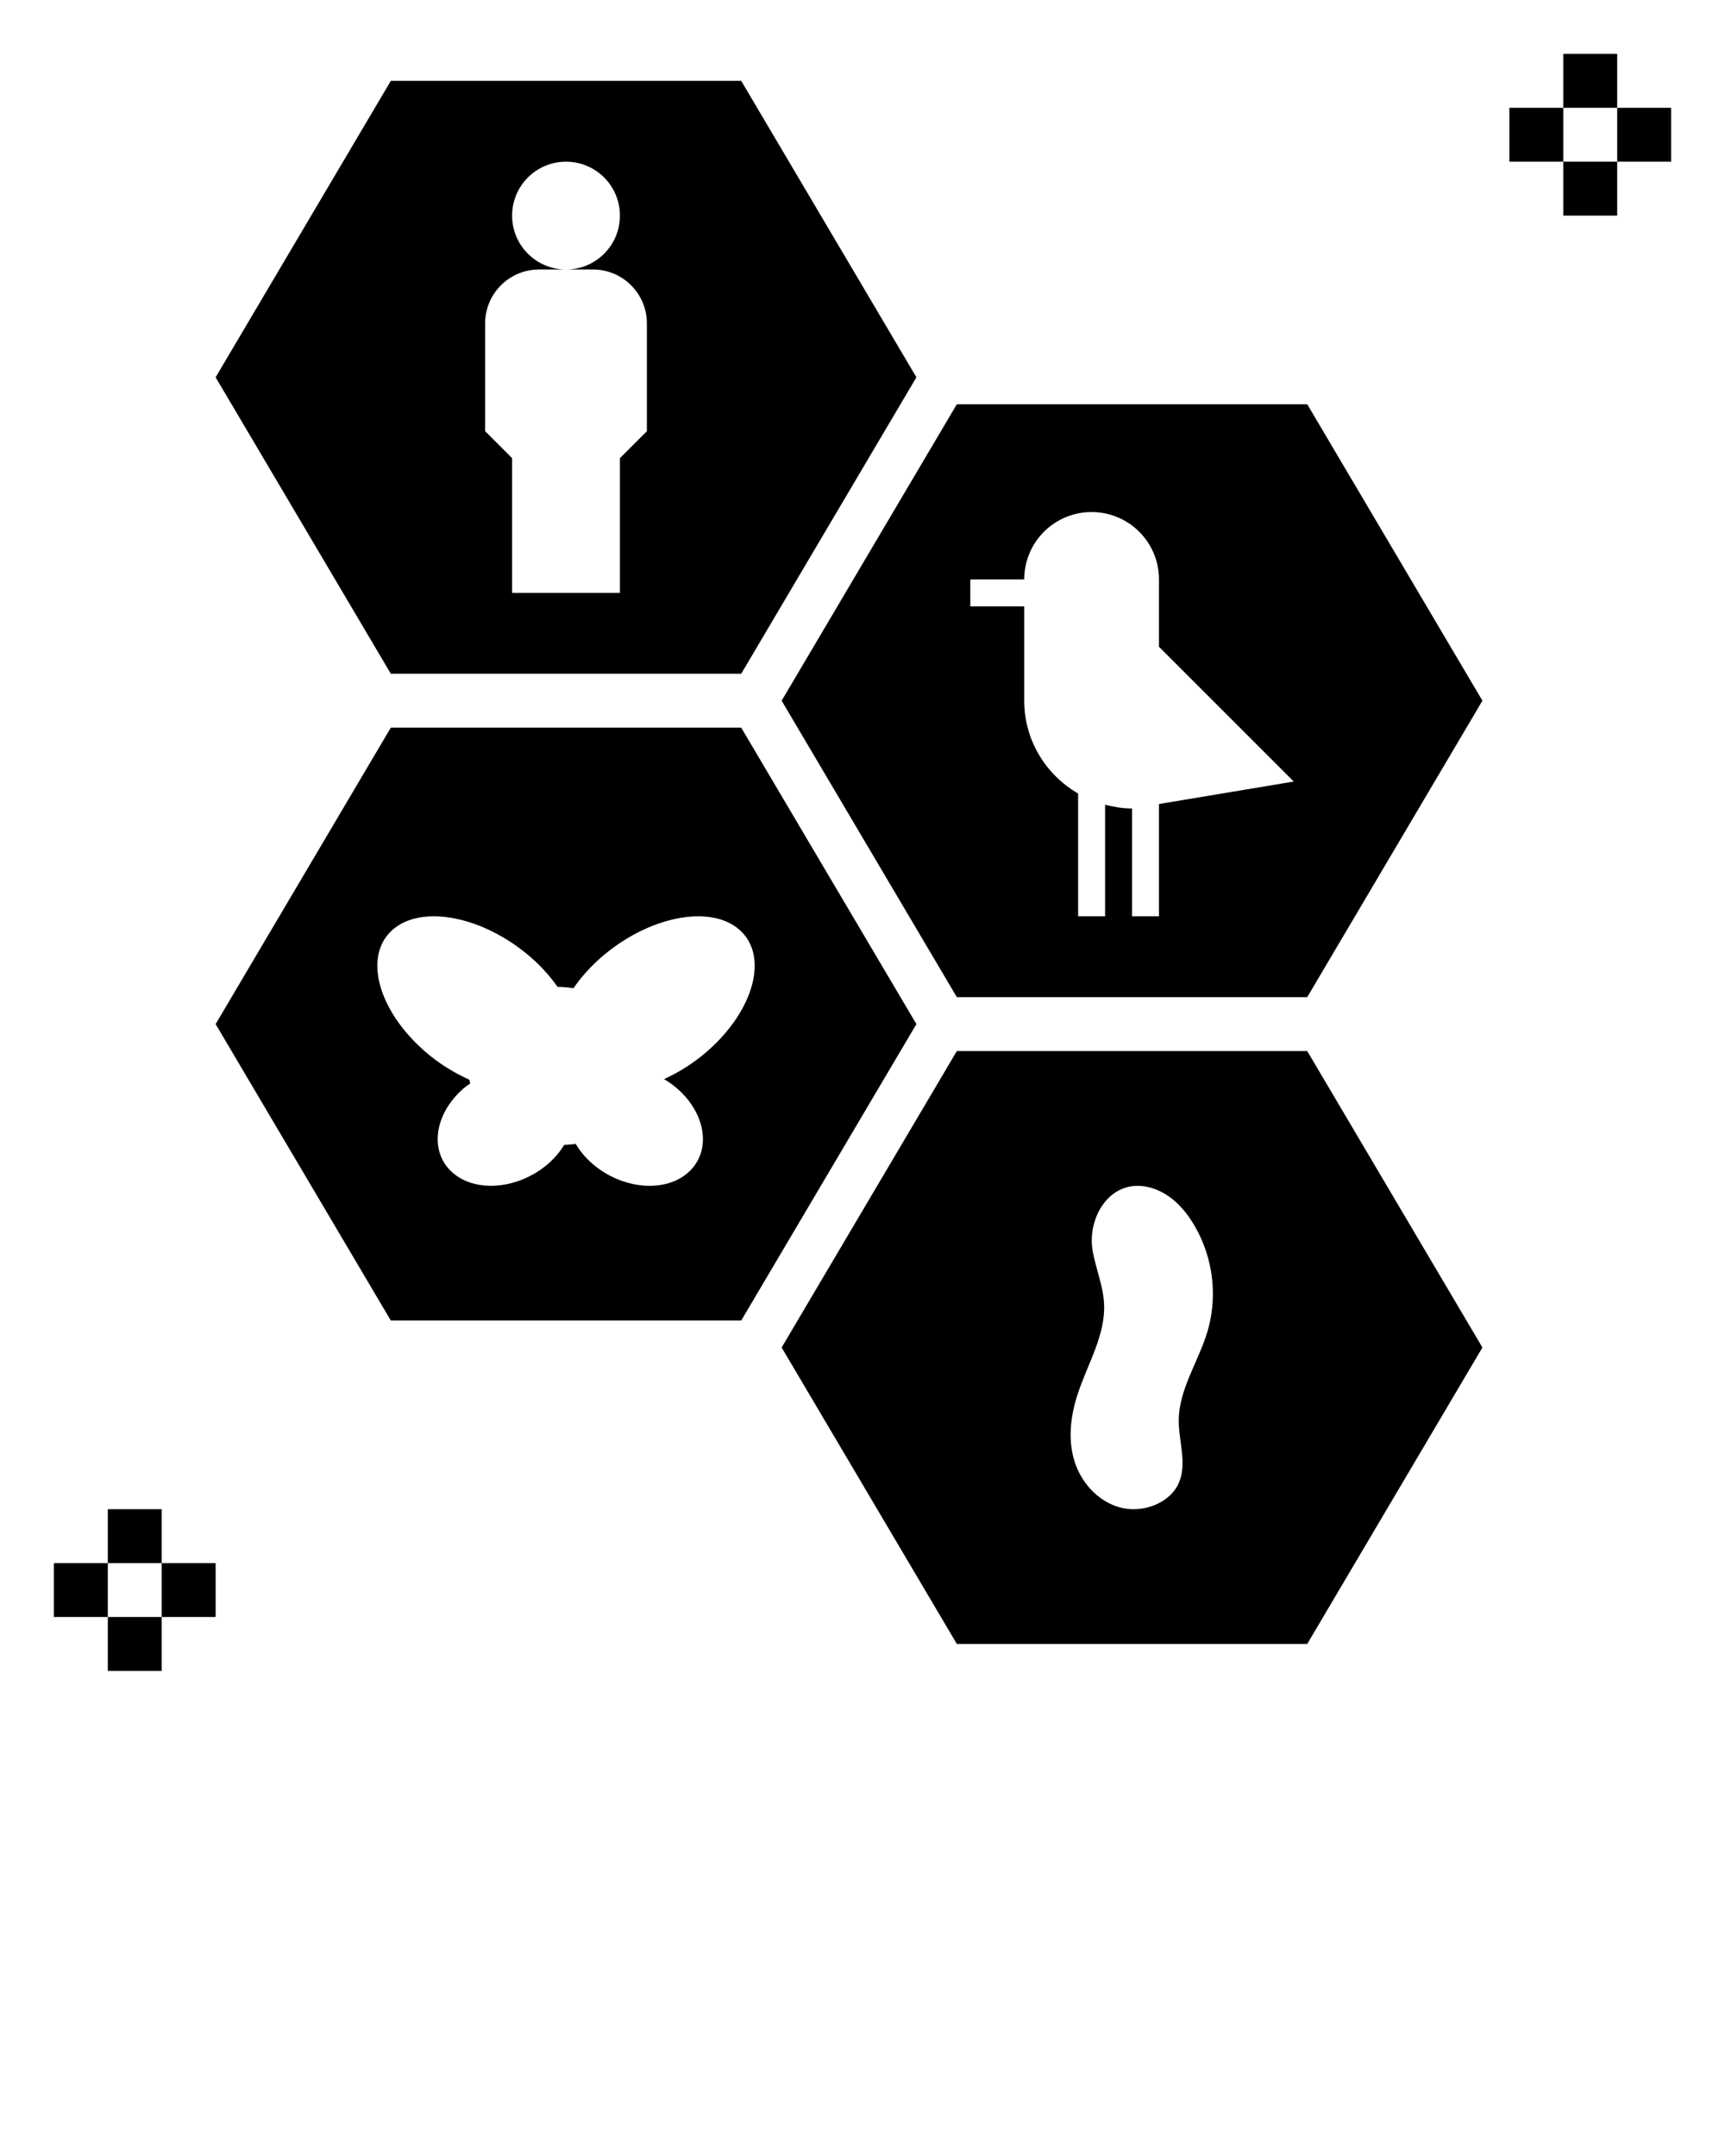 <svg width="64" height="80" viewBox="0 0 64 80" fill="none" xmlns="http://www.w3.org/2000/svg">
<path d="M14.5 25H27.5L34 14L27.5 3H14.5L8 14L14.5 25ZM18 12C18 10.895 18.895 10 20 10H21C19.895 10 19 9.105 19 8C19 6.895 19.895 6 21 6C22.105 6 23 6.895 23 8C23 9.105 22.105 10 21 10H22C23.105 10 24 10.895 24 12V16L23 17V22H19V17L18 16V12Z" fill="black"/>
<path d="M34 38L27.5 27H14.5L8 38L14.5 49H27.5L34 38ZM26.245 39.004C25.742 39.445 25.192 39.786 24.638 40.042C24.809 40.145 24.974 40.259 25.128 40.394C26.221 41.351 26.398 42.748 25.524 43.514C24.65 44.28 23.055 44.125 21.962 43.167C21.71 42.946 21.512 42.7 21.359 42.445C21.221 42.468 21.076 42.474 20.933 42.483C20.783 42.724 20.595 42.957 20.356 43.167C19.263 44.124 17.669 44.279 16.794 43.514C15.92 42.748 16.097 41.351 17.19 40.394C17.271 40.323 17.359 40.266 17.444 40.204C17.432 40.158 17.425 40.111 17.416 40.065C16.844 39.808 16.275 39.459 15.755 39.004C14.006 37.473 13.475 35.455 14.568 34.498C15.661 33.541 17.964 34.006 19.713 35.538C20.104 35.88 20.424 36.249 20.689 36.622C20.698 36.622 20.707 36.62 20.717 36.62C20.909 36.62 21.094 36.642 21.276 36.669C21.546 36.279 21.88 35.894 22.288 35.538C24.037 34.006 26.34 33.541 27.433 34.498C28.525 35.455 27.993 37.472 26.245 39.004Z" fill="black"/>
<path d="M55 50L48.5 39H35.5L29 50L35.5 61H48.5L55 50ZM44.798 49.408C44.466 50.519 43.741 51.545 43.733 52.7C43.727 53.477 44.047 54.287 43.743 55.008C43.416 55.783 42.393 56.163 41.551 55.934C40.709 55.704 40.083 54.974 39.849 54.168C39.615 53.362 39.728 52.496 39.993 51.699C40.361 50.592 41.023 49.527 40.962 48.367C40.927 47.701 40.653 47.069 40.538 46.411C40.311 45.114 41.285 43.554 42.847 44.121C43.471 44.348 43.941 44.857 44.276 45.409C44.512 45.798 44.692 46.218 44.814 46.652C45.064 47.549 45.065 48.513 44.798 49.408Z" fill="black"/>
<path d="M48.5 15H35.5L29 26L35.5 37H48.5L55 26L48.5 15ZM43 29.833V34H42V30C41.653 30 41.321 29.942 41 29.859V34H40V29.445C38.809 28.752 38 27.477 38 26V22.5H36V21.5H38C38 20.119 39.119 19 40.5 19C41.881 19 43 20.119 43 21.5V24L48 29L43 29.833Z" fill="black"/>
<path d="M60 2H58V4H60V2Z" fill="black"/>
<path d="M60 6H58V8H60V6Z" fill="black"/>
<path d="M62 4H60V6H62V4Z" fill="black"/>
<path d="M58 4H56V6H58V4Z" fill="black"/>
<path d="M6 56H4V58H6V56Z" fill="black"/>
<path d="M6 60H4V62H6V60Z" fill="black"/>
<path d="M8 58H6V60H8V58Z" fill="black"/>
<path d="M4 58H2V60H4V58Z" fill="black"/>
</svg>
